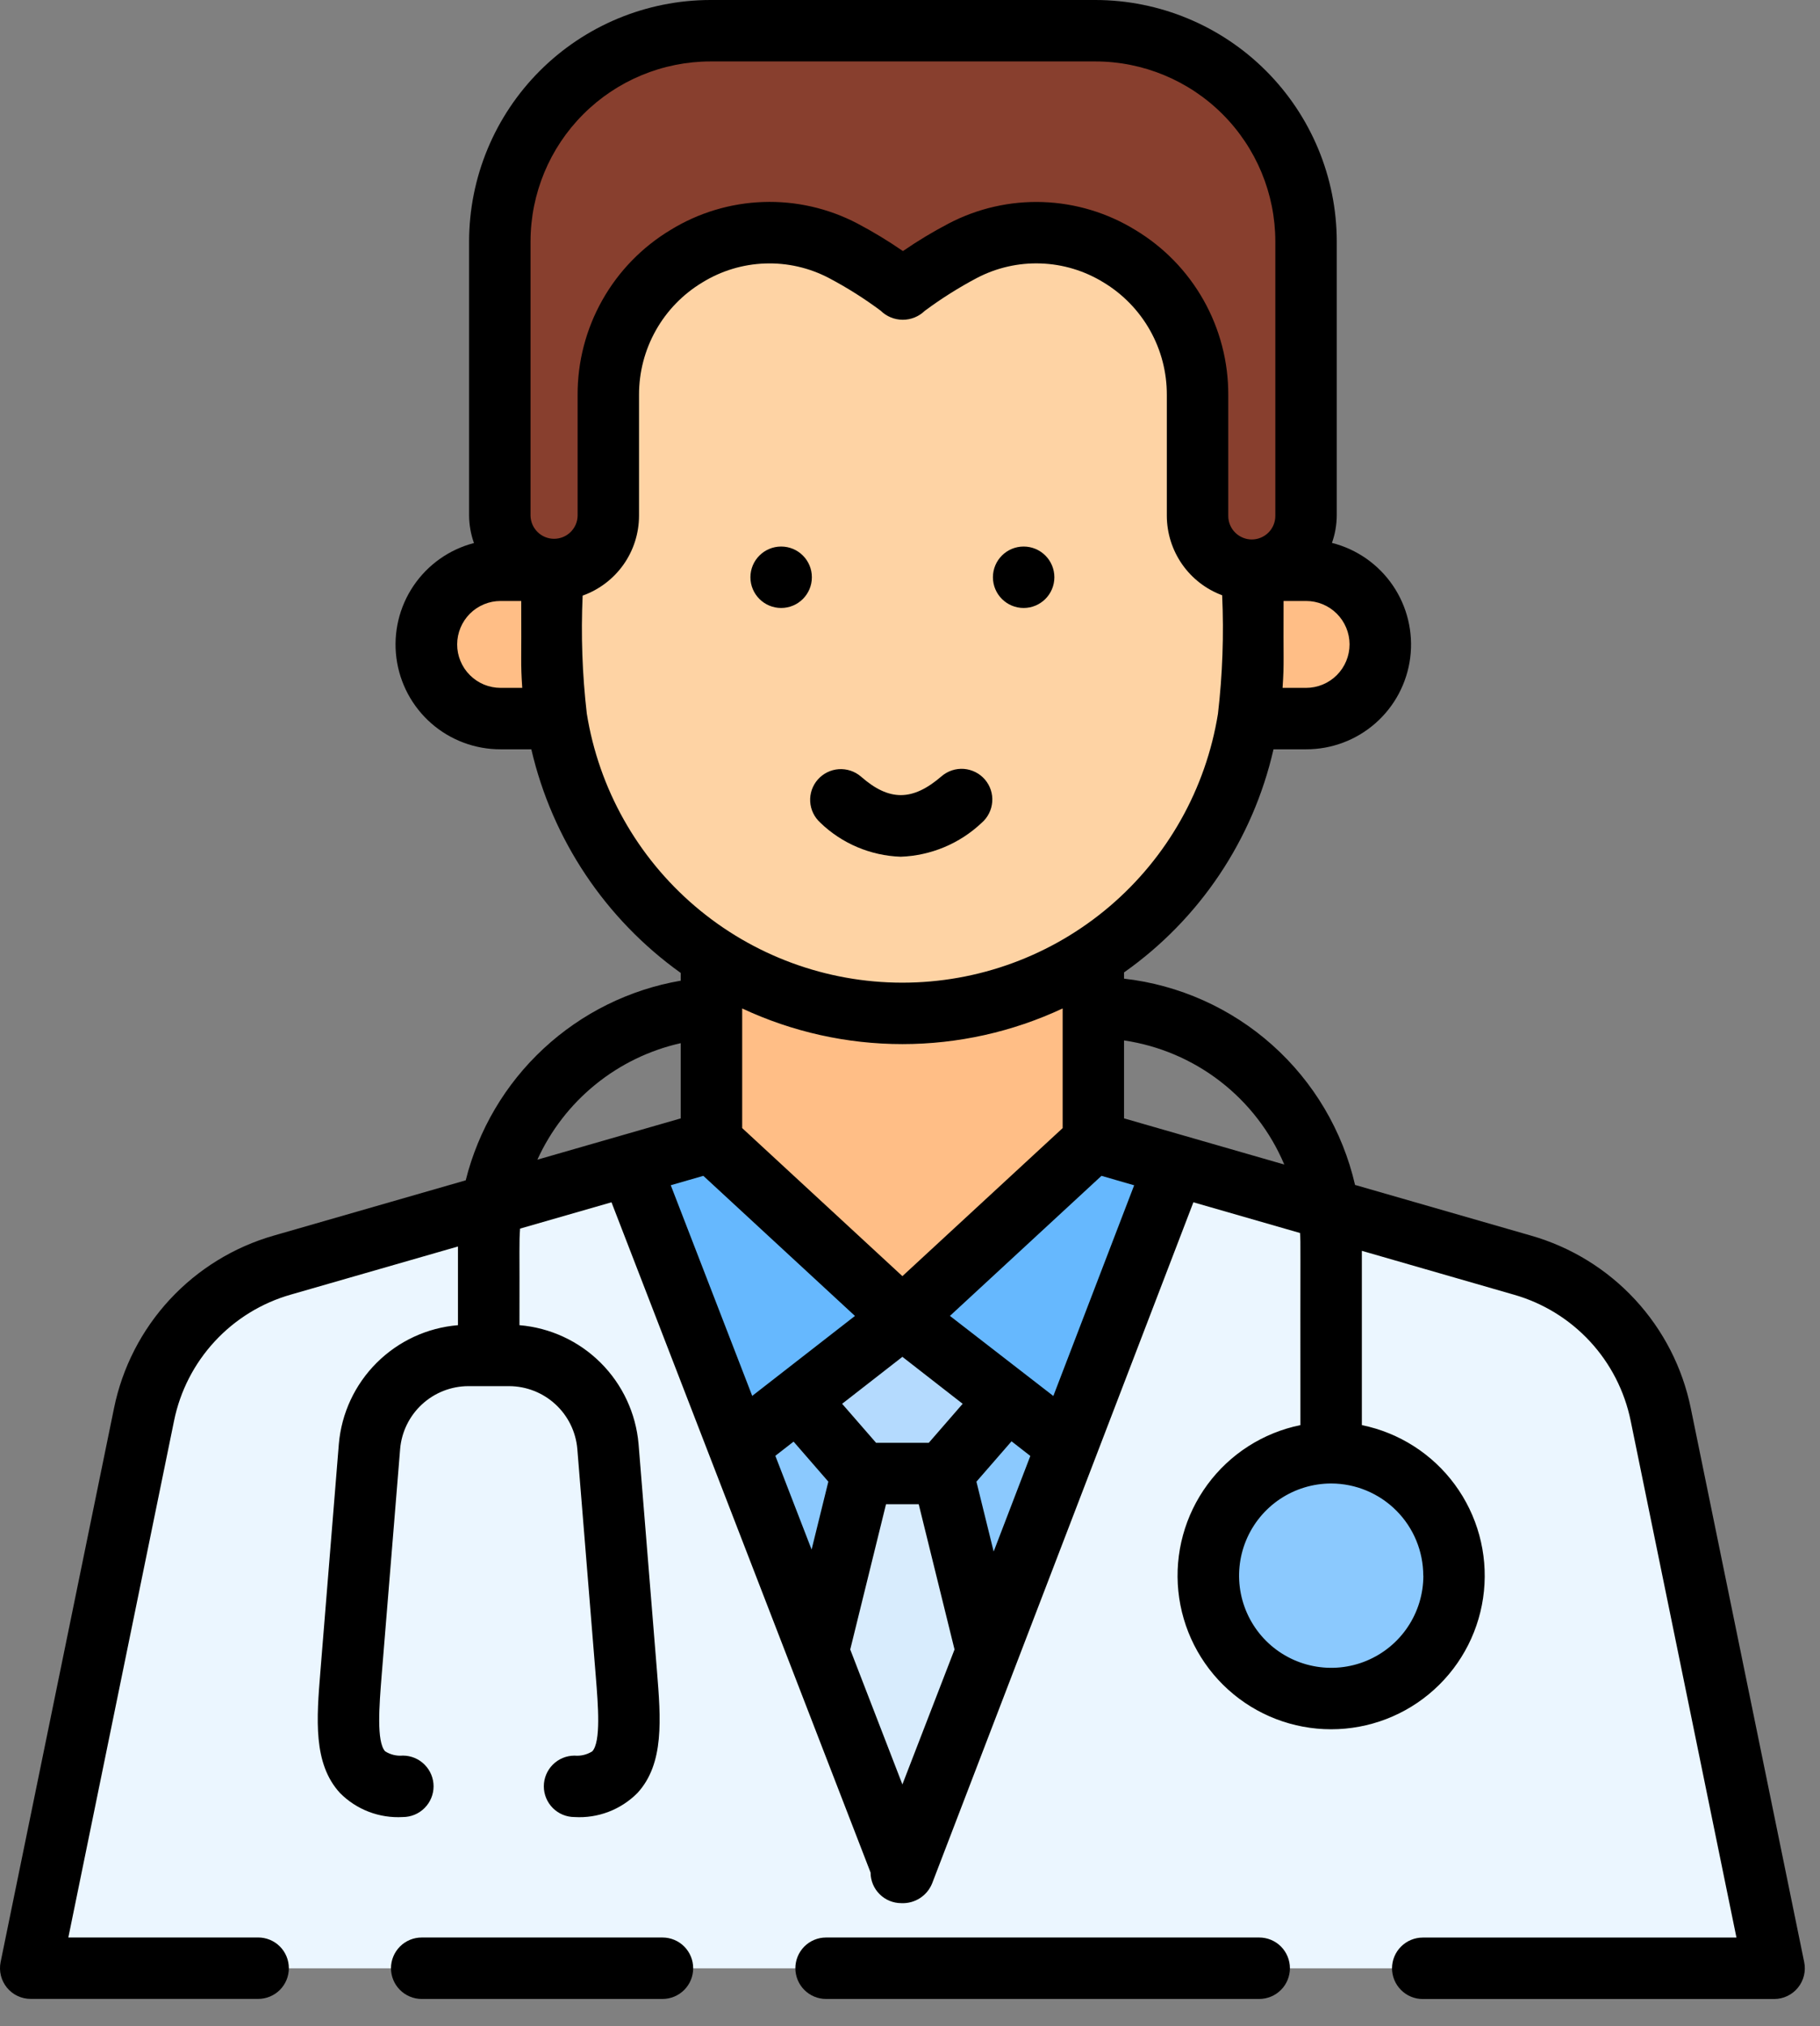 <svg width="62" height="69" viewBox="0 0 62 69" fill="none" xmlns="http://www.w3.org/2000/svg">
<rect x="0" y="0" width="62" height="69" fill="#808080" stroke="none"/>
<path d="M17.053 19.417H19.581V24.471H17.053C16.383 24.471 15.741 24.205 15.267 23.731C14.793 23.257 14.526 22.614 14.526 21.944C14.526 21.274 14.793 20.631 15.267 20.157C15.741 19.683 16.383 19.417 17.053 19.417V19.417Z" fill="#FFBE86"/>
<path d="M44.491 24.47H41.964V19.416H44.491C45.162 19.416 45.804 19.682 46.278 20.156C46.752 20.63 47.019 21.272 47.019 21.943C47.019 22.613 46.752 23.256 46.278 23.73C45.804 24.203 45.162 24.47 44.491 24.47V24.47Z" fill="#FFBE86"/>
<path d="M52.582 43.678L37.755 39.577H24.564L9.738 43.678C8.564 43.989 7.497 44.617 6.655 45.492C5.813 46.368 5.227 47.458 4.962 48.644L1.047 67.029H61.273L57.357 48.644C57.092 47.458 56.506 46.368 55.664 45.492C54.822 44.617 53.756 43.989 52.582 43.678V43.678Z" fill="#EBF6FF"/>
<path d="M21.463 39.672L30.777 63.766L40.019 39.672L37.245 38.873H24.237L21.463 39.672Z" fill="#8BC9FE"/>
<path d="M25.158 49.23L30.741 44.879L36.353 49.23L40.019 39.672L37.245 38.873H24.237L21.463 39.672L25.158 49.23Z" fill="#66B8FE"/>
<path d="M45.346 57.842C47.657 57.842 49.531 55.968 49.531 53.657C49.531 51.346 47.657 49.472 45.346 49.472C43.035 49.472 41.161 51.346 41.161 53.657C41.161 55.968 43.035 57.842 45.346 57.842Z" fill="#8BC9FE"/>
<path d="M37.244 38.875L30.74 44.881L24.236 38.875V29.547H37.244V38.875Z" fill="#FFBE86"/>
<path d="M18.802 7.176V22.57C18.802 25.737 20.06 28.773 22.299 31.012C24.538 33.252 27.574 34.509 30.741 34.509C33.907 34.509 36.944 33.252 39.183 31.012C41.422 28.773 42.68 25.737 42.68 22.57V7.176H18.802Z" fill="#FED3A4"/>
<path d="M37.317 1.046H24.201C22.298 1.046 20.473 1.802 19.128 3.148C17.782 4.493 17.026 6.318 17.026 8.221V17.569C17.026 18.059 17.221 18.529 17.568 18.876C17.914 19.222 18.384 19.417 18.874 19.417C19.117 19.417 19.357 19.369 19.581 19.276C19.806 19.184 20.009 19.047 20.181 18.876C20.352 18.704 20.488 18.5 20.581 18.276C20.674 18.052 20.722 17.812 20.722 17.569V13.449C20.72 12.507 20.96 11.581 21.419 10.758C21.878 9.935 22.541 9.244 23.343 8.751C24.146 8.258 25.062 7.98 26.003 7.942C26.945 7.905 27.88 8.11 28.719 8.537C29.427 8.911 30.103 9.341 30.741 9.824V9.85L30.758 9.837L30.777 9.85V9.824C31.415 9.341 32.091 8.91 32.798 8.536C33.638 8.109 34.573 7.904 35.514 7.941C36.455 7.979 37.371 8.257 38.174 8.75C38.976 9.244 39.639 9.934 40.098 10.757C40.557 11.58 40.797 12.506 40.795 13.448V17.568C40.795 18.058 40.99 18.528 41.336 18.875C41.683 19.221 42.153 19.416 42.643 19.416C43.133 19.416 43.603 19.221 43.95 18.875C44.296 18.528 44.491 18.058 44.491 17.568V8.221C44.491 6.318 43.735 4.493 42.39 3.148C41.044 1.802 39.219 1.046 37.317 1.046V1.046Z" fill="#883F2E"/>
<path d="M30.741 44.88L27.174 47.659L29.364 50.18H30.741H32.117L34.307 47.659L30.741 44.88Z" fill="#B4DAFE"/>
<path d="M30.777 63.575L33.612 56.241L32.116 50.178H30.741H30.74H29.364L27.868 56.241L30.704 63.575L30.703 63.765L30.74 63.669L30.777 63.765L30.777 63.575Z" fill="#D8ECFD"/>
<path d="M42.896 65.98H28.141C27.863 65.98 27.597 66.09 27.401 66.286C27.205 66.483 27.095 66.749 27.095 67.026C27.095 67.304 27.205 67.57 27.401 67.766C27.597 67.962 27.863 68.073 28.141 68.073H42.896C43.173 68.073 43.44 67.962 43.636 67.766C43.832 67.57 43.942 67.304 43.942 67.026C43.942 66.749 43.832 66.483 43.636 66.286C43.44 66.09 43.173 65.98 42.896 65.98V65.98Z" fill="black"/>
<path d="M61.461 66.816L57.599 47.959C57.317 46.574 56.66 45.293 55.699 44.255C54.739 43.218 53.512 42.465 52.153 42.077L46.161 40.352C45.737 38.511 44.752 36.847 43.343 35.589C41.933 34.331 40.169 33.541 38.292 33.327V33.115C40.869 31.298 42.682 28.592 43.383 25.517H44.492C45.363 25.519 46.204 25.203 46.858 24.627C47.512 24.052 47.932 23.257 48.041 22.393C48.149 21.529 47.938 20.655 47.447 19.935C46.956 19.216 46.218 18.701 45.374 18.488C45.479 18.193 45.534 17.882 45.538 17.569V8.22C45.535 6.041 44.668 3.952 43.127 2.411C41.586 0.87 39.497 0.003 37.318 0H24.201C22.021 0.003 19.932 0.87 18.391 2.411C16.85 3.952 15.983 6.041 15.98 8.22V17.569C15.984 17.884 16.04 18.196 16.146 18.493C15.305 18.711 14.572 19.23 14.086 19.95C13.599 20.671 13.392 21.544 13.504 22.406C13.616 23.268 14.038 24.06 14.692 24.633C15.346 25.206 16.187 25.52 17.056 25.517H18.1C18.814 28.591 20.624 31.298 23.19 33.133V33.396C21.442 33.697 19.818 34.501 18.518 35.708C17.217 36.914 16.296 38.474 15.865 40.195L9.33 42.076C7.971 42.464 6.744 43.218 5.783 44.255C4.822 45.293 4.165 46.574 3.883 47.96L0.021 66.816C-0.01 66.968 -0.007 67.125 0.03 67.275C0.067 67.426 0.138 67.566 0.236 67.687C0.334 67.807 0.457 67.904 0.597 67.97C0.738 68.037 0.891 68.071 1.046 68.071H8.794C9.071 68.071 9.338 67.961 9.534 67.765C9.73 67.569 9.84 67.302 9.84 67.025C9.84 66.748 9.73 66.481 9.534 66.285C9.338 66.089 9.071 65.979 8.794 65.979H2.328L5.93 48.381C6.136 47.37 6.616 46.435 7.317 45.678C8.018 44.92 8.914 44.37 9.906 44.087L15.601 42.448V45.128C14.556 45.214 13.576 45.668 12.833 46.408C12.09 47.148 11.633 48.127 11.543 49.172L10.915 56.912C10.784 58.53 10.659 60.058 11.582 61.059C11.86 61.34 12.195 61.558 12.564 61.699C12.933 61.84 13.329 61.901 13.723 61.878C14.001 61.878 14.267 61.767 14.463 61.571C14.659 61.375 14.77 61.109 14.77 60.831C14.77 60.554 14.659 60.288 14.463 60.092C14.267 59.895 14.001 59.785 13.723 59.785C13.512 59.804 13.3 59.754 13.12 59.64C12.821 59.314 12.92 58.076 13.001 57.058L13.631 49.342C13.681 48.761 13.947 48.219 14.375 47.824C14.804 47.428 15.366 47.207 15.949 47.204H17.349C17.933 47.207 18.494 47.428 18.923 47.824C19.352 48.219 19.617 48.761 19.667 49.342L20.296 57.083C20.376 58.077 20.475 59.315 20.176 59.641C19.996 59.754 19.784 59.805 19.573 59.786C19.295 59.786 19.029 59.896 18.833 60.092C18.637 60.288 18.526 60.554 18.526 60.832C18.526 61.109 18.637 61.376 18.833 61.572C19.029 61.768 19.295 61.878 19.573 61.878C19.967 61.902 20.362 61.841 20.731 61.7C21.101 61.559 21.435 61.34 21.714 61.06C22.636 60.059 22.512 58.532 22.379 56.89L21.753 49.172C21.662 48.128 21.205 47.149 20.463 46.409C19.721 45.669 18.741 45.215 17.696 45.128C17.704 42.364 17.68 42.363 17.717 41.839L20.831 40.943L26.892 56.617L29.657 63.768C29.658 64.045 29.768 64.31 29.965 64.505C30.161 64.701 30.427 64.81 30.703 64.81C30.926 64.821 31.147 64.762 31.335 64.642C31.523 64.522 31.669 64.347 31.753 64.14L37.331 49.605L40.654 40.943L44.287 41.989C44.313 42.474 44.293 41.897 44.3 48.531C43.03 48.79 41.901 49.512 41.133 50.556C40.364 51.601 40.011 52.893 40.141 54.183C40.272 55.473 40.876 56.669 41.838 57.538C42.8 58.408 44.05 58.889 45.347 58.889C46.643 58.889 47.894 58.408 48.855 57.538C49.817 56.669 50.422 55.473 50.552 54.183C50.682 52.893 50.329 51.601 49.56 50.556C48.792 49.512 47.663 48.79 46.393 48.531V42.596L51.575 44.09C52.567 44.373 53.462 44.923 54.163 45.68C54.864 46.437 55.343 47.372 55.55 48.382L59.154 65.982H48.467C48.19 65.982 47.924 66.093 47.728 66.289C47.531 66.485 47.421 66.751 47.421 67.029C47.421 67.306 47.531 67.572 47.728 67.768C47.924 67.965 48.19 68.075 48.467 68.075H60.436C60.592 68.075 60.745 68.04 60.886 67.974C61.026 67.907 61.15 67.81 61.248 67.689C61.346 67.569 61.416 67.428 61.453 67.277C61.49 67.126 61.493 66.969 61.461 66.816ZM48.488 53.657C48.488 54.278 48.304 54.885 47.959 55.401C47.615 55.917 47.125 56.319 46.551 56.557C45.978 56.795 45.347 56.857 44.739 56.736C44.13 56.616 43.571 56.317 43.131 55.879C42.692 55.44 42.393 54.881 42.271 54.273C42.15 53.664 42.211 53.033 42.448 52.46C42.685 51.886 43.087 51.395 43.602 51.05C44.118 50.705 44.724 50.52 45.345 50.519H45.354C46.184 50.522 46.98 50.854 47.567 51.442C48.154 52.03 48.484 52.826 48.485 53.657H48.488ZM43.75 39.657L38.292 38.085V35.431C39.488 35.608 40.618 36.089 41.574 36.829C42.53 37.569 43.28 38.543 43.75 39.657ZM35.883 47.539L32.36 44.812L37.523 40.042L38.636 40.364L35.883 47.539ZM33.85 52.837L33.263 50.457L34.459 49.082L35.099 49.581L33.85 52.837ZM26.413 49.576L27.034 49.093L28.218 50.456L27.648 52.769L26.413 49.576ZM28.688 47.805L30.741 46.206L32.794 47.805L31.64 49.133H29.844L28.688 47.805ZM30.741 43.458L25.283 38.416V34.342C26.991 35.141 28.855 35.556 30.741 35.556C32.627 35.556 34.491 35.141 36.2 34.342V38.417L30.741 43.458ZM23.96 40.042L29.125 44.813L25.625 47.536L22.85 40.362L23.96 40.042ZM28.964 56.172L30.183 51.225H31.297L32.517 56.172L30.741 60.767L28.964 56.172ZM45.974 21.942C45.974 22.335 45.818 22.713 45.54 22.991C45.262 23.269 44.885 23.425 44.492 23.425H43.692C43.752 22.519 43.714 22.564 43.726 20.466H44.492C44.884 20.465 45.261 20.62 45.538 20.897C45.816 21.174 45.973 21.55 45.974 21.942ZM18.073 8.22C18.075 6.596 18.721 5.038 19.87 3.89C21.018 2.741 22.576 2.095 24.201 2.092H37.318C38.942 2.094 40.5 2.741 41.648 3.889C42.797 5.038 43.444 6.596 43.445 8.22V17.569C43.445 17.782 43.361 17.986 43.211 18.136C43.06 18.286 42.856 18.371 42.644 18.371C42.431 18.371 42.227 18.286 42.077 18.136C41.926 17.986 41.842 17.782 41.842 17.569V13.45C41.846 12.319 41.556 11.206 41 10.221C40.445 9.236 39.643 8.412 38.673 7.83C37.723 7.247 36.638 6.92 35.524 6.881C34.409 6.843 33.304 7.095 32.316 7.612C31.779 7.893 31.259 8.206 30.759 8.55C30.26 8.206 29.741 7.891 29.205 7.609C28.216 7.092 27.111 6.84 25.996 6.879C24.882 6.918 23.796 7.245 22.846 7.829C21.876 8.411 21.074 9.235 20.519 10.22C19.963 11.205 19.673 12.318 19.677 13.449V17.568C19.672 17.777 19.585 17.975 19.435 18.121C19.285 18.267 19.084 18.348 18.875 18.348C18.666 18.348 18.465 18.267 18.316 18.121C18.166 17.975 18.079 17.777 18.073 17.568L18.073 8.22ZM15.574 21.942C15.575 21.55 15.732 21.174 16.009 20.897C16.288 20.62 16.664 20.465 17.056 20.466H17.756C17.768 22.594 17.73 22.522 17.791 23.425H17.056C16.861 23.425 16.669 23.387 16.488 23.313C16.308 23.238 16.145 23.129 16.007 22.991C15.869 22.854 15.76 22.69 15.686 22.51C15.611 22.33 15.573 22.137 15.574 21.942ZM19.99 24.301C19.835 22.967 19.788 21.624 19.848 20.283C20.409 20.083 20.894 19.715 21.238 19.23C21.582 18.744 21.767 18.164 21.769 17.569V13.45C21.767 12.679 21.964 11.92 22.343 11.248C22.721 10.576 23.268 10.014 23.929 9.617C24.572 9.221 25.307 8.999 26.061 8.973C26.816 8.946 27.564 9.116 28.234 9.466C28.85 9.791 29.44 10.163 29.999 10.579C30.198 10.776 30.467 10.887 30.747 10.889C31.028 10.891 31.298 10.783 31.5 10.588C32.064 10.169 32.66 9.793 33.281 9.465C33.951 9.115 34.7 8.945 35.455 8.972C36.211 8.998 36.946 9.22 37.59 9.616C38.251 10.014 38.797 10.576 39.176 11.248C39.554 11.919 39.752 12.678 39.749 13.449V17.568C39.751 18.157 39.933 18.731 40.269 19.214C40.606 19.697 41.082 20.066 41.634 20.271C41.695 21.618 41.647 22.968 41.491 24.307C41.079 26.863 39.771 29.188 37.8 30.866C35.83 32.544 33.326 33.465 30.737 33.464C28.149 33.463 25.646 32.54 23.677 30.861C21.707 29.182 20.4 26.856 19.99 24.301ZM23.19 35.524V38.086L18.306 39.492C18.758 38.498 19.434 37.622 20.282 36.934C21.129 36.245 22.125 35.763 23.19 35.524Z" fill="black"/>
<path d="M22.568 65.98H14.366C14.088 65.98 13.822 66.09 13.626 66.286C13.43 66.483 13.319 66.749 13.319 67.026C13.319 67.304 13.43 67.57 13.626 67.766C13.822 67.962 14.088 68.073 14.366 68.073H22.568C22.846 68.073 23.112 67.962 23.308 67.766C23.504 67.57 23.614 67.304 23.614 67.026C23.614 66.749 23.504 66.483 23.308 66.286C23.112 66.09 22.846 65.98 22.568 65.98V65.98Z" fill="black"/>
<path d="M27.942 28.014C28.681 28.727 29.658 29.14 30.684 29.175C31.713 29.138 32.693 28.728 33.441 28.021C33.545 27.931 33.63 27.822 33.692 27.699C33.754 27.576 33.791 27.443 33.801 27.306C33.812 27.169 33.795 27.031 33.752 26.9C33.709 26.77 33.64 26.649 33.551 26.545C33.461 26.441 33.352 26.355 33.229 26.294C33.106 26.232 32.972 26.195 32.836 26.184C32.698 26.174 32.561 26.191 32.43 26.234C32.3 26.277 32.179 26.346 32.075 26.435C31.085 27.289 30.288 27.29 29.325 26.442C29.116 26.264 28.845 26.175 28.57 26.194C28.296 26.214 28.041 26.341 27.859 26.547C27.677 26.754 27.584 27.023 27.6 27.298C27.616 27.573 27.74 27.83 27.944 28.014H27.942Z" fill="black"/>
<path d="M26.611 20.704C27.189 20.704 27.657 20.236 27.657 19.658C27.657 19.08 27.189 18.612 26.611 18.612C26.033 18.612 25.564 19.08 25.564 19.658C25.564 20.236 26.033 20.704 26.611 20.704Z" fill="black"/>
<path d="M34.871 20.704C35.449 20.704 35.918 20.236 35.918 19.658C35.918 19.08 35.449 18.612 34.871 18.612C34.294 18.612 33.825 19.08 33.825 19.658C33.825 20.236 34.294 20.704 34.871 20.704Z" fill="black"/>
</svg>
